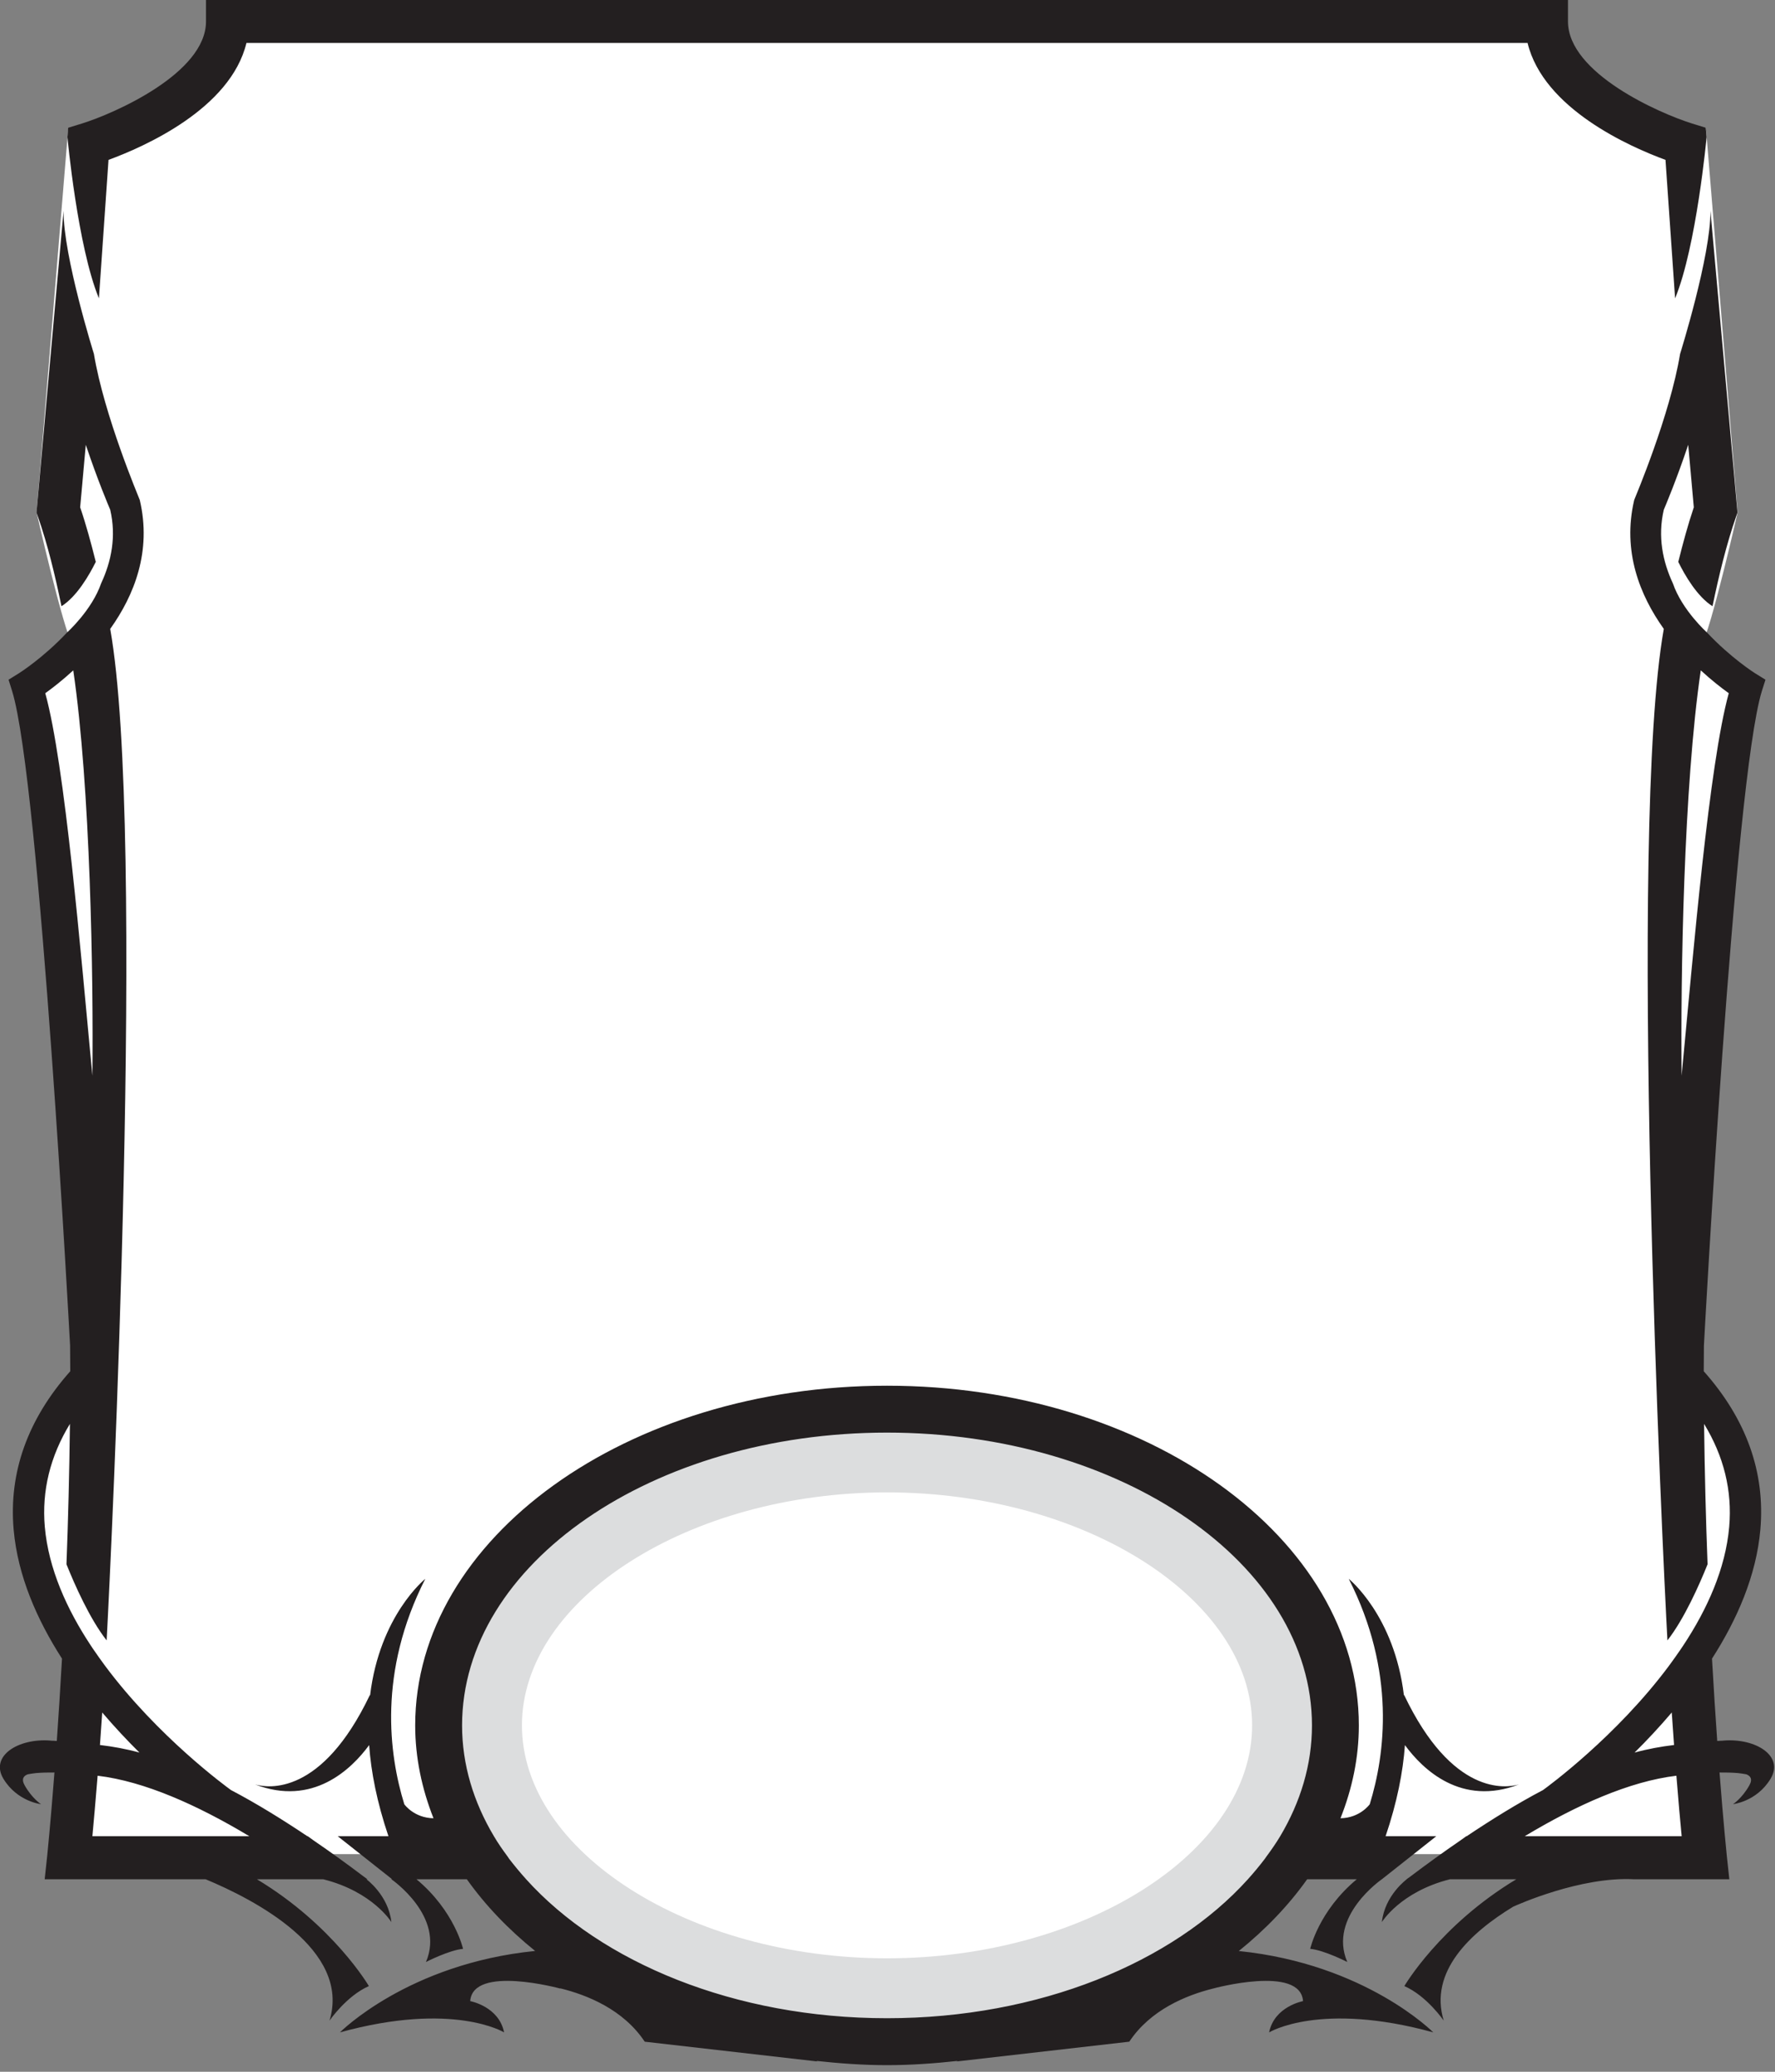 <?xml version="1.0" encoding="UTF-8" standalone="no"?>
<!DOCTYPE svg PUBLIC "-//W3C//DTD SVG 1.1//EN" "http://www.w3.org/Graphics/SVG/1.1/DTD/svg11.dtd">
<svg width="100%" height="100%" viewBox="0 0 222 259" version="1.1" xmlns="http://www.w3.org/2000/svg" xmlns:xlink="http://www.w3.org/1999/xlink" xml:space="preserve" xmlns:serif="http://www.serif.com/" style="fill-rule:evenodd;clip-rule:evenodd;stroke-linejoin:round;stroke-miterlimit:2;">
    <rect x="0" y="0" width="222" height="259" fill="#808080" stroke="none"/>
    <g transform="matrix(1,0,0,1,-127.342,-1484.65)">
        <ellipse cx="238.283" cy="1700.34" rx="56.075" ry="39.538" style="fill:white;"/>
        <g transform="matrix(4.167,0,0,4.167,130.503,1634.04)">
            <path d="M0,-15.384C0,-15.384 2.231,-4.134 1.5,6.116C1.5,6.116 -1.625,9.241 1.75,14.303L1.47,19.775L50.265,19.775L49.984,14.303C53.359,9.241 50.234,6.116 50.234,6.116C49.503,-4.134 51.734,-15.384 51.734,-15.384L50.297,-16.446C50.609,-17.009 51.395,-20.475 51.395,-20.475L50.443,-32.02C47.59,-30.843 45.75,-35.159 45.75,-35.159L5.984,-35.159C5.984,-35.159 4.145,-30.843 1.291,-32.02L0.34,-20.475C0.34,-20.475 1.125,-17.009 1.437,-16.446L0,-15.384Z" style="fill:white;fill-rule:nonzero;"/>
        </g>
        <g transform="matrix(-4.167,0,0,4.167,238.283,1734.67)">
            <path d="M0,-16.478C-6.731,-16.478 -12.208,-12.783 -12.208,-8.24C-12.208,-3.697 -6.731,0 0,0C6.731,0 12.208,-3.697 12.208,-8.24C12.208,-12.783 6.731,-16.478 0,-16.478" style="fill:white;fill-rule:nonzero;"/>
        </g>
        <g transform="matrix(4.167,0,0,4.167,238.283,1671.22)">
            <path d="M0,13.978C-5.939,13.978 -10.958,10.777 -10.958,6.989C-10.958,3.201 -5.939,-0 0,-0C5.939,-0 10.958,3.201 10.958,6.989C10.958,10.777 5.939,13.978 0,13.978M0,16.478C7.434,16.478 13.458,12.229 13.458,6.989C13.458,1.749 7.434,-2.5 0,-2.5C-7.433,-2.5 -13.458,1.749 -13.458,6.989C-13.458,12.229 -7.433,16.478 0,16.478" style="fill:rgb(220,221,222);fill-rule:nonzero;"/>
        </g>
        <g transform="matrix(4.167,0,0,4.167,290.83,1507.88)">
            <path d="M0,50.805L1.489,50.805C0.342,51.758 0.091,52.893 0.091,52.893C0.501,52.928 1.204,53.287 1.204,53.287C0.618,51.919 2.242,50.805 2.242,50.805L3.875,49.514L2.354,49.514C2.699,48.495 2.877,47.584 2.934,46.78C3.474,47.516 4.627,48.624 6.357,47.96C5.965,48.073 4.355,48.307 2.909,45.274L2.904,45.289C2.615,42.884 1.248,41.792 1.248,41.792C2.667,44.582 2.34,47.059 1.878,48.555C1.869,48.567 1.581,48.965 1,48.975C1.352,48.088 1.551,47.157 1.551,46.19C1.551,40.571 -4.803,35.998 -12.61,35.998C-20.42,35.998 -26.772,40.571 -26.772,46.19C-26.772,47.157 -26.572,48.088 -26.223,48.975C-26.803,48.965 -27.091,48.567 -27.099,48.555C-27.561,47.059 -27.889,44.582 -26.469,41.792C-26.469,41.792 -27.838,42.884 -28.126,45.289L-28.131,45.274C-29.577,48.307 -31.186,48.073 -31.579,47.96C-29.85,48.624 -28.695,47.516 -28.154,46.78C-28.098,47.584 -27.92,48.495 -27.575,49.514L-29.097,49.514L-27.476,50.795L-27.487,50.805C-27.487,50.805 -25.863,51.919 -26.449,53.287C-26.449,53.287 -25.746,52.928 -25.336,52.893C-25.336,52.893 -25.587,51.758 -26.734,50.805L-25.222,50.805C-24.667,51.586 -23.977,52.307 -23.172,52.956C-26.992,53.339 -29.031,55.399 -29.031,55.399C-25.629,54.461 -24.104,55.399 -24.104,55.399C-24.26,54.618 -25.121,54.461 -25.121,54.461C-25.043,53.367 -22.419,54.084 -22.419,54.084L-22.415,54.078C-21.61,54.277 -20.524,54.711 -19.883,55.678L-14.695,56.272L-14.736,56.254C-14.041,56.33 -13.335,56.382 -12.61,56.382C-11.887,56.382 -11.18,56.33 -10.484,56.254L-10.527,56.272L-5.339,55.678C-4.703,54.72 -3.631,54.285 -2.826,54.084C-2.826,54.084 -0.202,53.367 -0.124,54.461C-0.124,54.461 -0.985,54.618 -1.142,55.399C-1.142,55.399 0.384,54.461 3.785,55.399C3.785,55.399 1.756,53.346 -2.052,52.958C-1.247,52.309 -0.556,51.588 0,50.805M-23.442,50.805C-23.623,50.603 -23.795,50.397 -23.956,50.187C-23.971,50.164 -23.986,50.141 -24.002,50.118C-24.148,49.922 -24.286,49.723 -24.408,49.516C-25.021,48.489 -25.365,47.367 -25.365,46.19C-25.365,41.346 -19.643,37.405 -12.61,37.405C-5.578,37.405 0.144,41.346 0.144,46.19C0.144,47.367 -0.2,48.491 -0.812,49.518C-0.936,49.723 -1.073,49.922 -1.219,50.118C-1.235,50.141 -1.249,50.163 -1.267,50.187C-1.426,50.397 -1.598,50.603 -1.779,50.805C-4.03,53.302 -8.038,54.974 -12.61,54.974C-17.184,54.974 -21.19,53.302 -23.442,50.805M9.816,9.425C9.454,10.963 9.984,12.284 10.704,13.293C9.621,19.384 10.676,41.115 10.813,43.639C11.314,43.001 11.771,41.971 12.018,41.355C11.967,40.039 11.931,38.617 11.913,37.143C12.504,38.112 12.762,39.145 12.667,40.233C12.557,41.491 12.006,42.705 11.29,43.789C11.254,43.844 11.222,43.89 11.189,43.938C11.092,44.08 10.991,44.221 10.89,44.359C10.868,44.388 10.855,44.406 10.855,44.406L10.855,44.407C9.278,46.522 7.232,48.018 7.078,48.129C6.302,48.537 5.533,49.015 4.787,49.514L4.775,49.514L4.609,49.633C4.09,49.989 3.586,50.353 3.101,50.72L2.983,50.805L2.989,50.805C2.989,50.805 2.33,51.284 2.242,52.09C2.242,52.09 2.798,51.179 4.287,50.805L6.277,50.805C3.98,52.186 2.917,54.01 2.917,54.01C3.591,54.304 4.099,55.047 4.099,55.047C3.65,53.579 4.894,52.411 6.185,51.627C6.298,51.576 8.2,50.72 9.808,50.805L12.671,50.805L12.594,50.09C12.59,50.041 12.494,49.122 12.377,47.602C12.561,47.6 12.747,47.604 12.93,47.619L12.931,47.619C13.019,47.627 13.1,47.643 13.182,47.657C13.295,47.701 13.383,47.791 13.271,47.989C13.051,48.38 12.782,48.552 12.782,48.552C12.782,48.552 13.492,48.477 13.907,47.793C14.324,47.108 13.467,46.565 12.488,46.645L12.488,46.647C12.434,46.647 12.368,46.653 12.308,46.656C12.256,45.923 12.202,45.095 12.151,44.186C12.9,43.019 13.479,41.705 13.602,40.319C13.754,38.593 13.177,36.996 11.903,35.564C11.903,35.311 11.906,35.053 11.908,34.797C11.908,34.797 12.815,17.867 13.646,15.162L13.756,14.817L13.445,14.625C13.431,14.617 12.709,14.158 12,13.401C12,13.401 11.254,12.733 10.977,11.928C10.671,11.27 10.517,10.524 10.704,9.718C10.735,9.647 11.083,8.826 11.437,7.77L11.605,9.645C11.43,10.162 11.28,10.715 11.139,11.282C11.336,11.685 11.706,12.322 12.166,12.613C12.363,11.664 12.587,10.75 12.87,9.935L12.916,9.803L12.104,0.75C12.115,2.104 11.193,5.043 11.193,5.043C10.888,6.893 9.851,9.332 9.816,9.425M10.943,45.802C10.966,46.141 10.989,46.47 11.012,46.777C10.624,46.823 10.231,46.894 9.827,47.004C10.191,46.646 10.57,46.24 10.943,45.802M6.529,49.514C8.081,48.582 9.673,47.867 11.082,47.699C11.143,48.459 11.198,49.08 11.24,49.514L6.529,49.514ZM11.814,14.537C12.143,14.839 12.443,15.072 12.654,15.222C12.064,17.36 11.593,22.975 11.239,26.698C11.206,23.754 11.299,18.024 11.814,14.537M-36.265,3.376C-36.906,1.826 -37.21,-1.462 -37.21,-1.462L-37.188,-1.742L-36.774,-1.869C-35.807,-2.17 -33.051,-3.376 -33.051,-4.931L-33.051,-5.577L7.828,-5.577L7.828,-4.931C7.828,-3.376 10.585,-2.17 11.553,-1.869L11.965,-1.742L11.989,-1.462C11.989,-1.462 11.685,1.826 11.043,3.376L10.755,-0.778C9.688,-1.17 7.095,-2.31 6.615,-4.286L-31.837,-4.286C-32.316,-2.31 -34.91,-1.17 -35.977,-0.778L-36.265,3.376ZM-39.13,47.793C-38.713,48.477 -38.004,48.552 -38.004,48.552C-38.004,48.552 -38.272,48.38 -38.493,47.989C-38.604,47.791 -38.518,47.701 -38.403,47.657C-38.32,47.643 -38.24,47.627 -38.152,47.619L-38.15,47.619C-37.969,47.604 -37.782,47.6 -37.6,47.602C-37.717,49.122 -37.811,50.041 -37.816,50.09L-37.893,50.805L-33.063,50.805C-31.613,51.407 -28.691,52.912 -29.344,55.047C-29.344,55.047 -28.836,54.304 -28.162,54.01C-28.162,54.01 -29.226,52.186 -31.523,50.805L-29.533,50.805C-28.043,51.179 -27.487,52.09 -27.487,52.09C-27.575,51.284 -28.236,50.805 -28.236,50.805L-28.205,50.805L-28.322,50.72C-28.807,50.353 -29.311,49.989 -29.832,49.633L-29.996,49.514L-30.008,49.514C-30.754,49.015 -31.523,48.537 -32.301,48.129C-32.455,48.018 -34.5,46.522 -36.076,44.407L-36.076,44.406C-36.076,44.406 -36.09,44.388 -36.111,44.359C-36.213,44.221 -36.313,44.08 -36.41,43.938C-36.443,43.89 -36.477,43.844 -36.511,43.789C-37.227,42.705 -37.778,41.491 -37.889,40.233C-37.984,39.145 -37.725,38.112 -37.135,37.143C-37.152,38.617 -37.189,40.039 -37.239,41.355C-36.992,41.971 -36.536,43.001 -36.033,43.639C-35.896,41.115 -34.842,19.384 -35.926,13.293C-35.205,12.284 -34.676,10.963 -35.039,9.425C-35.072,9.332 -36.109,6.893 -36.415,5.043C-36.415,5.043 -37.337,2.104 -37.326,0.75L-38.138,9.803L-38.092,9.935C-37.808,10.75 -37.584,11.664 -37.389,12.613C-36.928,12.322 -36.559,11.685 -36.359,11.282C-36.501,10.715 -36.651,10.162 -36.828,9.645L-36.659,7.77C-36.306,8.826 -35.957,9.647 -35.926,9.718C-35.738,10.524 -35.893,11.27 -36.199,11.928C-36.477,12.733 -37.222,13.401 -37.222,13.401C-37.931,14.158 -38.653,14.617 -38.668,14.625L-38.977,14.817L-38.869,15.162C-38.037,17.867 -37.13,34.797 -37.13,34.797C-37.128,35.053 -37.125,35.311 -37.125,35.564C-38.397,36.996 -38.976,38.593 -38.824,40.319C-38.701,41.705 -38.123,43.019 -37.373,44.186C-37.424,45.095 -37.478,45.923 -37.529,46.656C-37.59,46.653 -37.654,46.647 -37.711,46.647L-37.71,46.645C-38.688,46.565 -39.545,47.108 -39.13,47.793M-36.166,45.802C-35.792,46.24 -35.412,46.646 -35.049,47.004C-35.453,46.894 -35.846,46.823 -36.234,46.777C-36.211,46.47 -36.188,46.141 -36.166,45.802M-36.304,47.699C-34.895,47.867 -33.303,48.582 -31.75,49.514L-36.461,49.514C-36.421,49.08 -36.365,48.459 -36.304,47.699M-37.875,15.222C-37.665,15.072 -37.364,14.839 -37.035,14.537C-36.521,18.024 -36.428,23.754 -36.461,26.698C-36.814,22.975 -37.285,17.36 -37.875,15.222" style="fill:rgb(35,31,32);fill-rule:nonzero;"/>
        </g>
    </g>
</svg>
